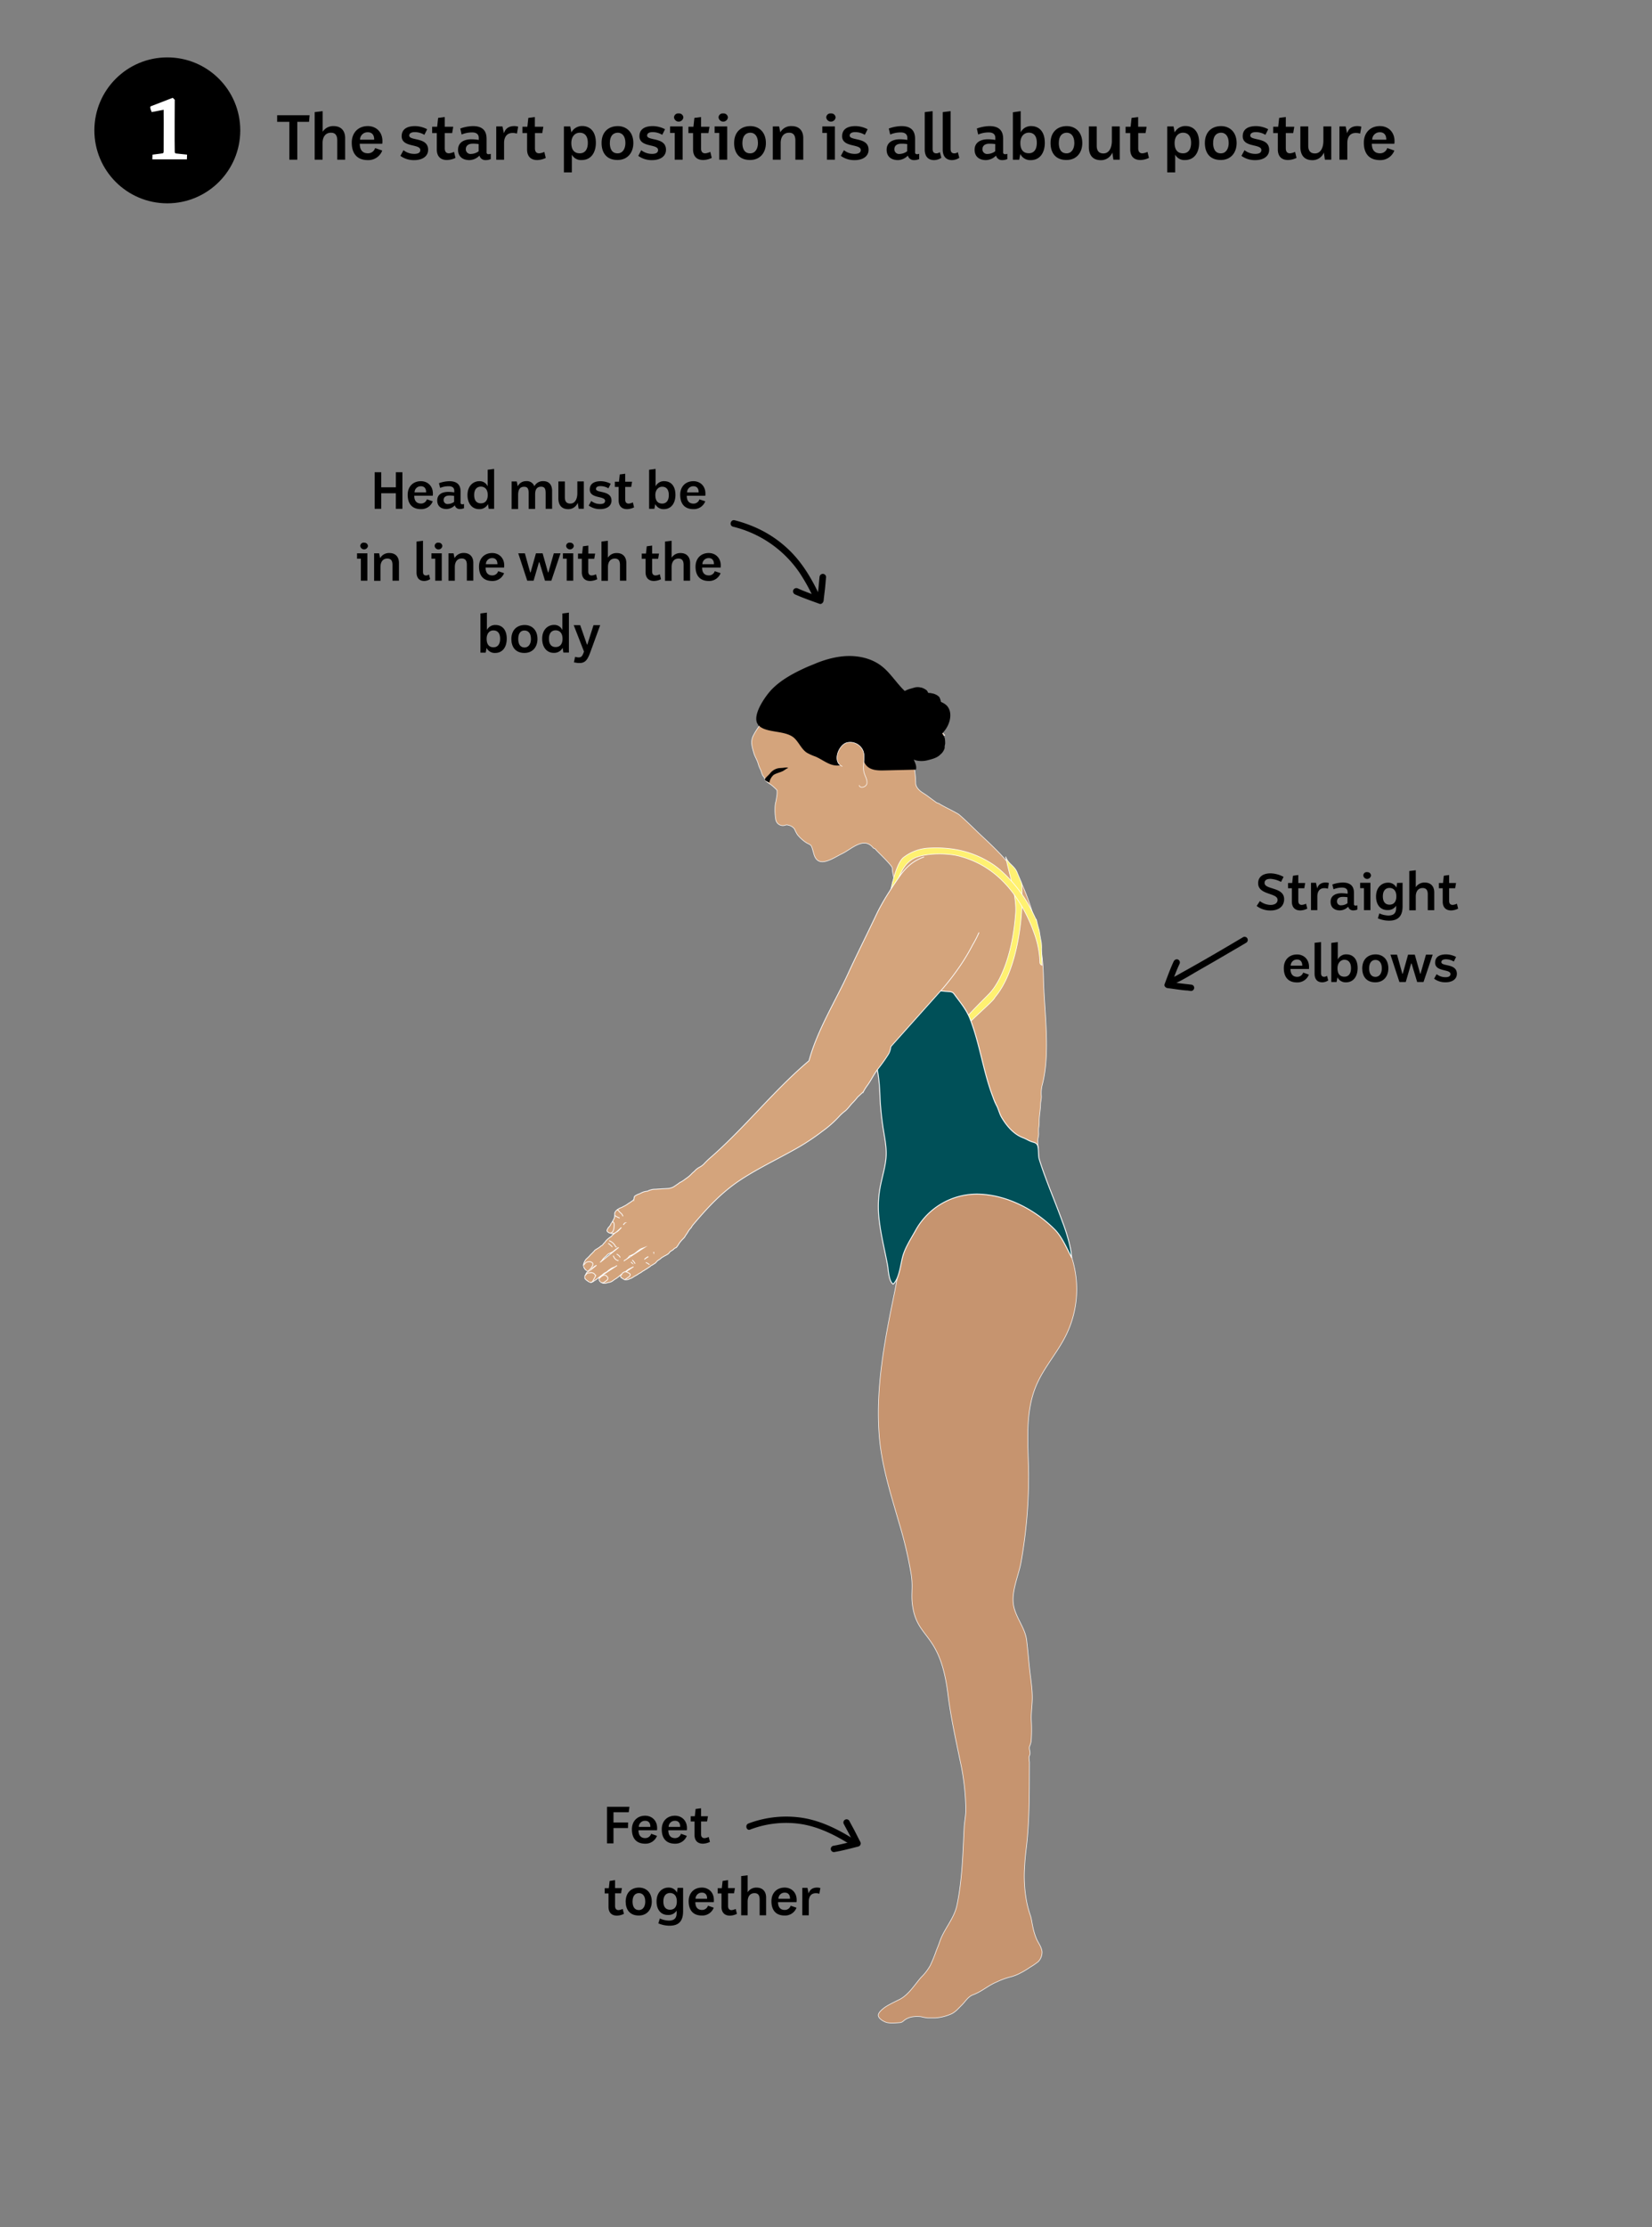 <svg id="Layer_1" data-name="Layer 1" xmlns="http://www.w3.org/2000/svg" viewBox="0 0 780 1051.14"><rect x="0" y="0" width="780" height="1051.14" fill="#808080" stroke="none"/><defs><style>.cls-1{fill:#fff171;stroke-width:0.3px;}.cls-1,.cls-3,.cls-4,.cls-5,.cls-6{stroke:#fff;stroke-miterlimit:10;}.cls-2,.cls-3,.cls-6{fill:#d4a47c;}.cls-3,.cls-4{stroke-width:0.27px;}.cls-4{fill:#c6946f;}.cls-5{fill:#005058;stroke-width:0.42px;}.cls-6{stroke-width:0.36px;}.cls-7{fill:#fff;}</style></defs><path class="cls-1" d="M478.29,451.12A105.68,105.68,0,0,1,474.75,441a95.69,95.69,0,0,1,.18,24.56c-1.11,9.89-3.41,19.85-7.6,28.27a39.39,39.39,0,0,1-3.49,5.81q-1,1.35-2.1,2.55c-1.15,1.24-.67,3.13-1.15,4.86-.6,2.17,2,3.1,2.63,1a14.39,14.39,0,0,0,.43-3.28c5.41-5.89,8.87-14.51,11.13-23.11a111.39,111.39,0,0,0,3.52-30.07C478.3,451.38,478.29,451.25,478.29,451.12Z"/><path class="cls-1" d="M474.5,439.29l0,0a82.11,82.11,0,0,0-14.72-9.55c-2.4-1.27-4.81-2.69-7.53-3.13-10.23-1.66-20,3-27.65,9.33-2.51,2.07-5.07,4.48-6.47,7.48-.61,1.3-2.09,7.09,1.21,7.13.44,0,2.86-5.47,3.63-6.38,5.53-6.53,12.73-12.74,21.69-13.31,2.65-.16,5.54-.62,8.12.18a36.49,36.49,0,0,1,6.75,3.33c2.36,1.32,4.59,2.83,6.92,4.18a46.6,46.6,0,0,1,6.62,5c1.22,1,2.4,2.08,3.62,3.1C475.83,444.18,475.15,441.68,474.5,439.29Z"/><path class="cls-2" d="M454.43,402.89c-6.37-4.06-30.06.8-29.89,7.45,0,.92-3,5.73-3.62,6.42"/><path class="cls-2" d="M421.62,416.51a6.89,6.89,0,0,1-.43,2.23c-.44,1.63-1.48,3.05-1.87,4.69-.34,1.43-.87,2.78-1.13,4.23a19.72,19.72,0,0,1-1.47,3.84,32.24,32.24,0,0,0-1.25,4.39c-.4,1.59-1,3.1-1.38,4.69a29.33,29.33,0,0,0-.46,5c-.22,4.14-.34,8.31-.2,12.45a12,12,0,0,0,.72,4.2,34.06,34.06,0,0,0,2,4,36,36,0,0,0,3.15,4.46,28.61,28.61,0,0,0,10.85,8.93,14.47,14.47,0,0,0,5.22,1.76,12.62,12.62,0,0,0,3.73.15,6.68,6.68,0,0,0,3-1.58c2.89-2.24,12,1.34,13.27-2,1.16-3,9.47-10,9.66-13.16s.65-10.3,0-13.55c-.34-1.74,4.34-6.42,3.69-8.09-1.32-3.36-2.11-11.95-3.79-15.16"/><path class="cls-3" d="M442.26,378.87c-1.51-1.09-3-2.18-4.45-3.27s-3.21-1.88-4.31-3.27a4.51,4.51,0,0,1-1.14-2.46,47.73,47.73,0,0,0-1-9.08c-.31-1.29-.55-2.09-.9-3.38s-1.2-3.72-.33-4.85,2.21,0,3.23.43c.84.35,1.74.26,2.6.53a7.51,7.51,0,0,0,1.87.64,6.21,6.21,0,0,0,4.32-1.38c1.24-1.24,1.11-3.22,2.14-4.56a5.83,5.83,0,0,1,1.75-1.28,2.56,2.56,0,0,1-1-1.29c-1.41-3.65-.26-7.41-.4-11.17a19.69,19.69,0,0,0-3.43,0,28.56,28.56,0,0,1-5.39-.16c-1.61-.18-3.06.11-4.27-.95-.93-.81-1.28-2.08-2.21-2.89a22.16,22.16,0,0,1-2-1.51,31.37,31.37,0,0,1-2.32-3.2c-1.71-2.37-3.68-4.64-5.5-6.94a24.22,24.22,0,0,0-7-6.24,19.48,19.48,0,0,0-9.23-2.35,43.9,43.9,0,0,0-7.42.33,72.73,72.73,0,0,0-10.51,2.62c-3.86,1.25-7.73,4.06-10.71,6.75-2.22,2-4.64,3.58-6.65,5.85a25.29,25.29,0,0,0-4.38,7.94c-.92,2.43-2.47,4.25-3.94,6.29-.74,1-1,2.32-1.72,3.43a28.87,28.87,0,0,0-2.42,4c-1.23,2.78-.4,5.23.37,7.94.52,1.82,1.59,3.31,2.08,5.14a13.79,13.79,0,0,0,1,2.55c.45.92.61,1.88,1.07,2.81.22.45.58.72.82,1.18s.11.87.45,1.29a20.26,20.26,0,0,0,2.52,1.9,27,27,0,0,1,2.77,2.44,2.7,2.7,0,0,0,.28.29c0,.05-.07.19,0,.54a12.13,12.13,0,0,1-.23,2.81c-.27,2.4-.72,2.54-.76,5.31a27.29,27.29,0,0,0,.36,5.17,3.41,3.41,0,0,0,4.58,2.64,1.87,1.87,0,0,1,1.26,0,4.77,4.77,0,0,1,3,1.8,19,19,0,0,0,1.38,2.69,18.28,18.28,0,0,0,4.12,3.74c1.28.83,2.25.8,2.72,2.23.34,1,.63,2.11.93,3.15.56,2,1.64,3.63,3.88,3.68,3,.07,6.8-2.54,9.39-3.78,4.54-2.16,10.31-8.35,14.78-2.73l1.15.55c-1.15-.55,7.88,7.55,7.83,9-.07,2,1,4.55.67,6.22-.21.89,4.77-2.81,4.47-1.89,1.15,0,.45-2.84,1.44-3.5,1.3-.88,2.8-1.45,4.17-2.21l3.81,4.32a18.23,18.23,0,0,0,3.5,4.62c.82.84,1.31,1.89,2.08,2.79s1.69,1.54,2.38,2.49c3.21,4.47,4.65,9.88,6.1,15.08,2.18,7.76-17,23.64-14.84,31.39,1.31,4.73,11.83,4.91,13.66,9.5s1.67,9,2.78,13.73c.84,3.58-.26,5.25.37,8.87.42,2.41,7.68,4.1,8.15,6.49.66,3.32,3.33,5.88,3.89,9.26.24,1.43,6,2.17,6.06,3.6.13,2.1.18,4.19.23,6.29.06,2.71,1,4.6,2.28,6.91,1.5,2.71,4.35,3.84,6.87,5.34s4.92,2.08,7.37,3.27c.79.38,2.19,1.43,3,1s.44-1.42.4-2.14c-.05-1-.1-1.94-.12-2.91s.39-2.08.4-3.18a21,21,0,0,1,0-2.75,17.58,17.58,0,0,0,.26-2.81c-.07-2.75.58-5.53.64-8.28,0-1.29.42-2.47.39-3.77a16.42,16.42,0,0,1,.29-5c4.21-15.43.95-35.48.69-51.43a102.15,102.15,0,0,0-4.39-27.65,114,114,0,0,0-5.53-15.58c-4.47-9.57-12.11-16.66-19.69-23.75-3.39-3.18-6.64-6.53-10.17-9.57-1.05-.91-8.44-4.4-9.57-5.3Z"/><path d="M370.15,362.36c.35-.05.71-.06,1.07-.09.21,0,.64,0,.8.15s.08.07,0,.14a.89.89,0,0,1-.29.09l-.3.15c-.38.23-.73.49-1.11.72a6.89,6.89,0,0,1-.64.4c-1.41.71-3.1,1-4.42,1.84a6.29,6.29,0,0,0-2,3.62c-.42-.3-2.29-.92-2.15-1.48.2-.78,2-2.19,2.47-2.86a6.54,6.54,0,0,1,3.83-2.42C368.34,362.46,369.26,362.5,370.15,362.36Z"/><path d="M441.56,330.76c-2.48-.28-5.2-.13-7.61-.7-7.68-1.82-11.28-10.55-17.45-15.48-5.07-4.06-11.92-5.41-18.39-4.81s-12.64,3-18.53,5.72c-5.45,2.54-10.83,5.49-15.06,9.77-2.85,2.88-9.86,12.5-6.6,16.77s13,2.35,17.21,6.44c2.15,2.08,3.31,5.13,5.8,6.79a24.78,24.78,0,0,0,4.1,1.84c2.5,1.07,4.71,2.79,7.27,3.7s5.83.77,7.53-1.35a11.21,11.21,0,0,1-2-5.41c0-2,1.22-1.89,3.12-2.3,2.61-.58,4.69,0,5.48,2.52s1,5.49,2.94,7.37c2.07,2,5.3,2.08,8.19,2l14.9-.36c.84-2.86-2.56-5.79-1.55-8.6.75-2.12,3.42-2.65,5.59-3.27a18.38,18.38,0,0,0,10.09-7.33c2.24-3.31,3.16-8.18.4-11.07A8.38,8.38,0,0,0,441.56,330.76Z"/><path d="M357.87,342.92l.51-.77a1.77,1.77,0,0,0-.17-.12A2.74,2.74,0,0,0,357.87,342.92Z"/><path class="cls-3" d="M397.72,361.73c-4.88-2-1.85-9.9,1.94-11.14a6.56,6.56,0,0,1,7.92,4c1.09,3.21-.49,6.82.4,10.09.47,1.72,1.63,3.36,1.33,5.13s-3.4,2.56-3.62.79"/><path d="M430.92,337.78a7.16,7.16,0,0,0,.83-3.29,12.07,12.07,0,0,1,1.24-3.78,6.13,6.13,0,0,1,3.13-3.21,6.64,6.64,0,0,1,4-.23,6.35,6.35,0,0,1,3.25,1.59c.79,1,1,3.14,1.35,4.36a6.75,6.75,0,0,1-.62,4.52,6,6,0,0,1-3.09,3.5,19.71,19.71,0,0,1-10.58.39c-1.71-.33-3.15-2.25-3.95-3.74s-1.67-4.18-1.38-5.89c.55-3.29,4.52-4.47,7.35-4.63,1.7-.09,3.41,0,4.62,1.38a9.73,9.73,0,0,1,1.82,4,18.23,18.23,0,0,1,1.08,4.91,6.44,6.44,0,0,1-.15,2.63,21,21,0,0,0-1,2.79,8.2,8.2,0,0,1-1.4,3,3.29,3.29,0,0,1-2.12,1.38,10.46,10.46,0,0,1-3,.43c-.64,0-1.26-.23-1.89-.27-1.11-.08-1.12-.13-1.54-1.29"/><path d="M430.14,337.14c-.94-1.09-.8-2.37-.58-3.67a6.19,6.19,0,0,0,.17-1.37,1.84,1.84,0,0,1,.85-1.73c1.42-1.16,3.61-1.22,5.32-1.35a6.44,6.44,0,0,1,2.19,0c.66.18,1.23.6,1.87.77a4.63,4.63,0,0,1,1.11.21c.39.21.64.56,1,.75s.66.2,1,.57a10.46,10.46,0,0,1,.74,1,5,5,0,0,1,1.05,2,15.25,15.25,0,0,1,.15,2.34,6.25,6.25,0,0,1-.19,1.05c-.08.43,0,.87-.09,1.29a6.26,6.26,0,0,1-2,2.9c-1.53,1.61-4.07,2.2-6.17,2.73a11.55,11.55,0,0,1-5,.09,27.67,27.67,0,0,1-2.67-.86,10.41,10.41,0,0,1-2.42-1,8.51,8.51,0,0,1-2.09-2,19.16,19.16,0,0,1-1.8-2.51,6.09,6.09,0,0,1-.59-2.94,8.33,8.33,0,0,0,.2-1.59,5.42,5.42,0,0,1-.08-1.66,6.61,6.61,0,0,1,3-4.81,20.78,20.78,0,0,1,3.84-2c.88-.28,1.77-.51,2.66-.78a5.82,5.82,0,0,1,2.93-.11,4.22,4.22,0,0,1,1.65.54,5.36,5.36,0,0,1,1.41.89c1,1.26,1,2.84,1.7,4.18a6.59,6.59,0,0,1,.47.77c.16.45.27.93.4,1.39a10.16,10.16,0,0,1,.55,2.27,6.89,6.89,0,0,1-.26,2.63,3.57,3.57,0,0,1-1.95,2.24,9.75,9.75,0,0,1-3.36,1.52,12.88,12.88,0,0,1-4.91-.09,9.87,9.87,0,0,1-4.62-1.87,11.08,11.08,0,0,1-2-1.73,11.55,11.55,0,0,1-1-2.13c-.65-1.54-.12-3.32.19-4.86.06-.3.08-1.07.3-1.31s.64-.22.87-.29"/><path d="M431.44,351.37c-.94-1.09-.8-2.37-.57-3.67a6.76,6.76,0,0,0,.16-1.37,1.85,1.85,0,0,1,.85-1.73c1.42-1.15,3.61-1.21,5.32-1.35a6.19,6.19,0,0,1,2.19.05c.66.17,1.23.59,1.87.76a4.2,4.2,0,0,1,1.11.22c.39.2.64.55,1,.74a2.5,2.5,0,0,1,1,.58,9.23,9.23,0,0,1,.74,1,5.1,5.1,0,0,1,1,2,15.38,15.38,0,0,1,.15,2.35,6.32,6.32,0,0,1-.19,1c-.08.43,0,.87-.09,1.3a6.18,6.18,0,0,1-2,2.89c-1.53,1.61-4.07,2.21-6.17,2.73a11.55,11.55,0,0,1-5,.1c-.92-.23-1.78-.56-2.67-.87a9.6,9.6,0,0,1-2.42-1,8.32,8.32,0,0,1-2.09-2,19.06,19.06,0,0,1-1.8-2.5,6.11,6.11,0,0,1-.59-2.94,8.54,8.54,0,0,0,.2-1.59,5.49,5.49,0,0,1-.08-1.67,6.59,6.59,0,0,1,3-4.8,20.78,20.78,0,0,1,3.84-2c.88-.29,1.78-.52,2.66-.79a5.94,5.94,0,0,1,2.93-.11,4.22,4.22,0,0,1,1.65.54,5.36,5.36,0,0,1,1.41.89c1,1.27,1,2.85,1.7,4.19a5.72,5.72,0,0,1,.47.76c.17.45.27.94.4,1.39a10.11,10.11,0,0,1,.55,2.28,6.85,6.85,0,0,1-.26,2.62,3.61,3.61,0,0,1-1.95,2.25,9.94,9.94,0,0,1-3.36,1.52,12.88,12.88,0,0,1-4.91-.09,10,10,0,0,1-4.61-1.87,11.19,11.19,0,0,1-2-1.73,12.2,12.2,0,0,1-1-2.13c-.64-1.54-.12-3.32.19-4.87.06-.3.08-1.06.3-1.31s.64-.22.87-.29"/><path class="cls-1" d="M481.66,415.14c-.65-1.53-1.5-3.5-1.5-3.58-1.47-3.23-4.16-3.79-5.32-7.24,1.51,8,5.3,18.66,4.69,26.77-.75,10-2.68,20-6.56,28.63a40.67,40.67,0,0,1-3.29,6,29.41,29.41,0,0,1-2,2.63c-.82,1-7.22,7.17-10.63,11a7.33,7.33,0,0,1,1.27,2.11c.09.13.16.27.24.41,2.83-2.94,11.13-10.12,11.13-11.06,5.21-6.11,8.35-14.88,10.29-23.59a111.67,111.67,0,0,0,2.41-30.28c0-.05-.32-.83-.72-1.77"/><path class="cls-4" d="M483.76,881.41c.14-3,.44-6.06.82-9.19,1.6-13.39,1.39-27.14,1.48-40.46a17.51,17.51,0,0,1-.2-2.39c.09-.7.44-1,.47-1.85,0-1.15-.53-2.12-.21-3.27a9.66,9.66,0,0,0,.75-2.43,73.85,73.85,0,0,0,.1-9.29c-.22-3.23.28-6.6.41-9.84.21-5-.77-10.27-1.29-15.27-.45-4.41-.82-8.84-1.35-13.24-.67-5.55-4.7-10.14-6-15.61-1.66-6.94,2.27-14.79,3.43-21.61a231.68,231.68,0,0,0,3.5-41.81c-.2-13.91-1.82-28.42,3.61-41.23,3.53-8.34,9.8-15.23,13.86-23.32a49.1,49.1,0,0,0-17.81-63.7c-6.47-4.06-14.05-6.59-21.69-6.29-10.56.43-20.34,6.23-27.66,13.85-11,11.48-10.58,20.82-13.63,35.58-4.51,21.87-8.9,44.2-7.3,66.64,1,14.69,5.55,28.53,9.57,42.55a191.58,191.58,0,0,1,5.64,24.15c1,6.86-.47,9.58.94,16.44,2.85,13.88,12.94,11.71,16.37,39.86,1.26,10.33,3.71,21.55,5.83,31.74A111.8,111.8,0,0,1,456,854.18c0,2.85-.63,5.61-.78,8.43-.6,12-.89,24.78-3.39,36.6-1.38,6.55-6.17,11.25-8.21,17.44-.56,1.71-1.31,3.31-1.89,5a60.53,60.53,0,0,1-2.61,6.22,24.32,24.32,0,0,1-4.15,5.35c-3.08,3.49-5.87,8.21-10.14,10.45-2,1-4,1.93-5.93,3.06-1.29.75-3.5,2.37-4.1,3.83-.75,1.83,2.2,3.53,3.69,4,1.72.51,4.54.26,6.35.12,1.31-.11,1.55-.77,2.64-1.48a8.8,8.8,0,0,1,2.87-1.18,14.85,14.85,0,0,1,4.51-.14,25,25,0,0,0,3.28.59c1.11,0,2.24,0,3.36,0a22.56,22.56,0,0,0,7.13-1.68c2.36-.87,3.81-2.76,5.58-4.5s2.82-3.9,5.39-4.83c3.85-1.41,7-4.31,10.84-5.91a35.49,35.49,0,0,1,6.39-2.38,21.29,21.29,0,0,0,5.06-1.95,36.81,36.81,0,0,0,4.39-2.65,33.44,33.44,0,0,0,3.88-2.63,6.42,6.42,0,0,0,1.85-4.77c-.29-2.33-1.73-4-2.64-6.07a31.55,31.55,0,0,1-1.65-5.38c-.46-1.9-.61-3.82-1.23-5.66a51.67,51.67,0,0,1-1.59-5.69A64.93,64.93,0,0,1,483.76,881.41Z"/><path class="cls-5" d="M422.28,417.23c-1.54,10.13-6.87,17.11-10.92,26.42a23.09,23.09,0,0,0-1.77,4.44c-1.2,3.18-2.18,6.44-3.17,9.69-1.57,5.16-3.21,10.36-3.51,15.74a24.31,24.31,0,0,0,1.69,10.71c1.52,3.55,4.18,6.56,6,10,3.74,7,4.59,15.15,4.87,22.92a138.61,138.61,0,0,0,1.66,16.27c.7,4.45,1.65,8.84,1.19,13.37-.5,4.8-2,9.41-2.85,14.15a49.75,49.75,0,0,0-.57,12.78c.68,7.89,2.67,15.47,4.13,23.23.46,2.42.55,7.79,2.66,9.14,2.81-2.32,3.52-9.15,4.43-12.66,1.18-4.56,3.94-8.64,6.24-12.79a33,33,0,0,1,30.35-17c13.11.55,26.1,7.41,35.26,16.64,3.43,3.45,5.77,9,8,13.29a36,36,0,0,0-.52-4.14,80.46,80.46,0,0,0-3.79-12.7c-3.51-9.77-7.85-19.54-10.92-29.4-.64-2-.21-4.22-.71-6.24s-2-1.73-3.71-2.52c-1.16-.52-2.1-1.11-3.28-1.55-4.43-1.64-7.79-5.67-10.1-9.59-1.12-1.89-1.48-4-2.53-5.88a27.28,27.28,0,0,1-1.55-3.7c-4.64-12-6.18-25.1-10.9-37.08-1.69-4.28-4.62-7.73-7.33-11.43a3.84,3.84,0,0,0-.8-.86,3.64,3.64,0,0,0-1.8-.45,71.93,71.93,0,0,1-16.9-3.1c-10-3.28-14.79-10.89-14.56-21.53a33.87,33.87,0,0,1,1-6.69c.59-2.57,5-15.76,5.71-18.31Z"/><path class="cls-1" d="M423.24,418.73c.88-5.55,3.9-12,9.31-14.05S447,402.63,452.6,404c12.25,3.11,21.51,10.56,28.45,21.5A71.15,71.15,0,0,1,488,439.67a44.31,44.31,0,0,1,3,14.51,1.38,1.38,0,0,0,1,1.38c-.12-2.79-.28-5.58-.21-8.37,0-.72-.07-1.45-.11-2.17-.37-1.94-.71-3.88-1-5.83-.45-1.46-.84-2.92-1.17-4.39a85.34,85.34,0,0,0-4.1-8.17c-3.8-6.65-10.66-14.87-17.11-19-8.87-5.71-18.47-7.86-29.2-7.37a21.33,21.33,0,0,0-12.57,4.5c-3,2.47-5.06,11.3-5.93,15.09Z"/><path class="cls-6" d="M436.31,404.46c-5.22,1.86-8.55,4.85-11.7,9.37-2.72,3.93-5.4,7.91-7.78,12.05-1.13,2-2.19,3.95-3.15,6-4.38,9.27-9,18.38-13.28,27.7-6,13.08-14.61,26.82-18.42,41.08-16.74,14.11-30.42,31.79-47,46.14a33,33,0,0,0-2.72,2.7,9.26,9.26,0,0,1-1.94,1.39,8.27,8.27,0,0,0-2.07,1.54c-.52.61-1.16,1-1.69,1.59a14.41,14.41,0,0,1-2.57,2.18c-.55.38-1.08.83-1.65,1.17l-.9.56-.26.07c-.55.39-1.09.83-1.66,1.18a17.69,17.69,0,0,1-1.67,1.09,7.11,7.11,0,0,1-2.07.65c-.75.06-1.52.1-2.27.14-1.29.07-2.55.14-3.84.24a12.66,12.66,0,0,0-1.64.11c-.5.09-1,.33-1.49.39l-.62.36c-.56.12-1.15.16-1.7.31a8.1,8.1,0,0,0-1.5.6l-.6.31c-.33.16-.68.21-1,.38a11.26,11.26,0,0,0-1.28.7c-.42.3-.38.76-.48,1.21a1.51,1.51,0,0,1-.7,1.06c-.41.27-.81.58-1.22.85s-.53.31-.79.5-.46.32-.69.48a11.7,11.7,0,0,1-1.59.88l-.8.43a5.71,5.71,0,0,1-.75.28,2.8,2.8,0,0,0-.61.34c-.22.16-.47.26-.68.42a3.48,3.48,0,0,0-1.08,1.18,1.7,1.7,0,0,0-.22.45c0,.22,0,.51,0,.74a8.49,8.49,0,0,1-.15,1.51,7.55,7.55,0,0,1-.64,1.27l-.6,1.15c-.15.29-.36.5-.52.77a3.74,3.74,0,0,1-.34.62c-.15.15-.26.34-.42.5s-.26.2-.36.39a9,9,0,0,0-.56,1.06c-.2.55.24.85.63,1.15a1.75,1.75,0,0,0,.69.29,7.38,7.38,0,0,0,1.23.31.44.44,0,0,0,.32,0c.06,0,.1-.13.17-.16a.57.57,0,0,1,.26,0,.45.45,0,0,0,.25-.09,8.12,8.12,0,0,0,1.53-1.14c.54-.47,1.06-1,1.57-1.47l.11-.11c-.2.24-.4.49-.61.72a9,9,0,0,1-1.35,1.27,12.42,12.42,0,0,0-1.52,1,3.19,3.19,0,0,1-.26.26l-.61.53c-.14.13-.22.28-.35.41a2.81,2.81,0,0,1-.5.35,10.93,10.93,0,0,0-1,.76,7.37,7.37,0,0,0-1.6,1.7c-.11.2-.28.27-.43.43a3.32,3.32,0,0,0-.37.47,1.83,1.83,0,0,1-.35.43,5.36,5.36,0,0,1-.59.38c-.36.24-.65.57-1,.78s-.72.49-1.1.7a7.13,7.13,0,0,0-1,.68c-.15.12-.2.31-.32.44s-.25.22-.36.34c-.28.28-.51.57-.81.83s-.64.63-.94,1c-.51.53-1,1-1.59,1.52a6.31,6.31,0,0,0-1,1.78,2.66,2.66,0,0,0,.06,2.27,2.74,2.74,0,0,0,1.44,1.42,1.39,1.39,0,0,0,.92.1c-.18.07-.36.17-.53.24a1.82,1.82,0,0,0-.88,1,2.86,2.86,0,0,0-.22.47c-.08.24-.17.42-.26.66a2.69,2.69,0,0,0-.16.68,1,1,0,0,0,.37.88,7.76,7.76,0,0,0,1.19.93,2.34,2.34,0,0,0,1.33.52,3,3,0,0,0,1.52-.7,18.36,18.36,0,0,0,1.7-1.18c.4-.34.79-.65,1.22-1a12,12,0,0,0,1.43-1.12c.5-.45,1.22-.67,1.75-1.07.29-.22.54-.46.81-.69s.49-.3.72-.5a5.55,5.55,0,0,1,1.66-.85,5.61,5.61,0,0,0,.88-.45,6.11,6.11,0,0,1,.65-.38l-7.43,4.86a.72.72,0,0,0-.46.35c-.07.1-.15.12-.23.21a1.79,1.79,0,0,0-.32,1.11c0,1,1,1.5,1.89,1.75a2.64,2.64,0,0,0,1.62-.06c.57-.19,1.16-.24,1.73-.41a4.5,4.5,0,0,0,1.36-.74,9.05,9.05,0,0,1,1.37-.91,21.77,21.77,0,0,0,2.55-2.07c.24-.19.49-.37.74-.55s.43-.21.63-.34c.57-.37,1.09-.79,1.63-1.19a6.47,6.47,0,0,1,.91-.55c.3-.13.56-.33.86-.45s.61-.31.92-.47l-5.76,3.85c-.09.18-.46.18-.41.41s.1.25.13.38a1.11,1.11,0,0,0,.09.4.63.63,0,0,0,.28.19c.38.19.7.49,1.08.7a2.21,2.21,0,0,0,1.19.23,3.27,3.27,0,0,0,1.61-.44c.26-.13.55-.17.81-.3s.56-.32.85-.5.45-.33.69-.45a5.83,5.83,0,0,0,.7-.37c.27-.19.57-.3.83-.49a4.28,4.28,0,0,1,.68-.46,6.49,6.49,0,0,0,1.36-.85c.34-.28.8-.43,1.15-.71s.81-.46,1.18-.74.92-.61,1.36-.92c.17-.12.28-.31.47-.42s.46-.2.67-.35c.41-.29.85-.51,1.27-.81s.6-.67.95-1a8.33,8.33,0,0,1,1.2-.84,8.93,8.93,0,0,0,.94-.79c.22-.15.47-.24.69-.39a9.55,9.55,0,0,1,1-.58c.42-.2.81-.45,1.21-.69a3.5,3.5,0,0,0,.92-1,1.83,1.83,0,0,1,.61-.45c.24-.13.42-.28.65-.43a3,3,0,0,0,.42-.27,2.9,2.9,0,0,1,.58-.58c.25-.17.66-.24.87-.46a10.82,10.82,0,0,0,1.07-1.52l.35-.55a17.76,17.76,0,0,1,1.5-1.75,9.87,9.87,0,0,0,1-1.08,11.81,11.81,0,0,1,.6-1c.64-.84,1.11-1.81,1.76-2.66.2-.26.48-.46.67-.73s.44-.82.76-1.19c6.95-8.23,13.63-15.54,22.74-21.5,8.91-5.83,19-10.47,27.92-15.69A106.92,106.92,0,0,0,388.22,534a51.48,51.48,0,0,0,8.2-7.27,22.73,22.73,0,0,1,2.75-2.45c1.32-1.13,2.35-2.73,3.55-3.91a26.3,26.3,0,0,0,2.19-2.53l2.73-2.52a23.06,23.06,0,0,1,1.79-2.88c1.89-2.53,3.19-5.52,5.19-8a71.77,71.77,0,0,0,5-7.08,9.05,9.05,0,0,0,1-3.35l2-2.25L437,475.67l8.29-9.27a121.68,121.68,0,0,0,8.23-10.81,94.68,94.68,0,0,0,5.72-9.61,51.3,51.3,0,0,0,3-5.85M460,412.78m-181.59,187-.05,0,.1,0Zm.89-.7a7.8,7.8,0,0,1,1.55-1.43c.26-.16.54-.31.81-.46Zm4.26-3.42a4.89,4.89,0,0,0,.44-.47l.78-1a6.42,6.42,0,0,1,1-1,7,7,0,0,0,.91-.9,3.93,3.93,0,0,1,1.41-.83,10.2,10.2,0,0,0,1.31-.69,23.7,23.7,0,0,1,2.71-2Zm11-17.8-.22.27a2.06,2.06,0,0,1,.81-.93C294.93,577.24,294.68,577.64,294.54,577.81Zm.14,17.2a1.51,1.51,0,0,1,.2-.17c.19-.14.39-.19.57-.34a6.88,6.88,0,0,0,1.65-1.58c.23-.37.61-.27,1-.51s1-.46,1.37-.72c.81-.52,1.25-1,2.06-1.55.4-.24.6-.57,1.08-.71a5.9,5.9,0,0,1,1-.4l.58-.23Zm9.68-.79a6.75,6.75,0,0,1,1.76-1.17Zm4.25-3.06c0-.06,0-.12.09-.12S308.69,591.09,308.61,591.16Z"/><path class="cls-6" d="M294.12,574.1a3.45,3.45,0,0,0-.63-1.18c-.21-.21-.45-.41-.67-.61a5.53,5.53,0,0,1-.53-.55c-.29-.3-.39-.71-.9-.67"/><path class="cls-6" d="M292.58,574.88a5.39,5.39,0,0,1-1.41-.63l-.45-.23c-.19-.1-.35-.33-.54-.39"/><path class="cls-6" d="M275.37,597.33c.17-.21,1.08-1.26,1.27-1.4a2.69,2.69,0,0,1,.92-.37,2.56,2.56,0,0,1,1.26,0,2.45,2.45,0,0,1,.92.52c.51.66-.07,1.48-.39,2.07a4.75,4.75,0,0,1-.71.91c-.11.12-.24.19-.36.31a3.66,3.66,0,0,1-.81.71"/><path class="cls-6" d="M276,602.41a10.44,10.44,0,0,1,.84-1,1.65,1.65,0,0,1,1.09-.59c.33,0,.67,0,1-.08.08,0,.14-.06.23-.07a1.33,1.33,0,0,1,.44.09,1.79,1.79,0,0,1,1.11.61c.22.23.51.61.41,1a6.13,6.13,0,0,1-.52,1c-.14.24-1,2.05-1.21,1.78a4.62,4.62,0,0,0-.79.12"/><path class="cls-6" d="M282.75,603.6a9.58,9.58,0,0,1,.87-.81,2.54,2.54,0,0,1,.95-.64,2.85,2.85,0,0,1,.63-.25,2.81,2.81,0,0,1,.65,0c.2,0,.27.2.42.32a1.46,1.46,0,0,1,.36.34c.1.12.22.18.29.32a1.16,1.16,0,0,1-.21,1.23,4.67,4.67,0,0,1-.9.69l-.43.34a5.56,5.56,0,0,1-.75.41c0-.14-.93-.22-.85-.33"/><path class="cls-6" d="M291.18,591.91a4,4,0,0,1,.9.63,2.13,2.13,0,0,1,.73,1"/><path class="cls-6" d="M289.55,592.64a2.51,2.51,0,0,0,.26.58,2.8,2.8,0,0,0,.64.95,2.65,2.65,0,0,0,.75.58,3.49,3.49,0,0,0,.44.2c.13,0,.27,0,.39.11"/><path class="cls-6" d="M297.94,595.65c.18.19.38.37.55.57a.54.54,0,0,1-.24-.29"/><path class="cls-6" d="M298.54,594.72c.34.39.73.76,1,1.18a1.45,1.45,0,0,1,.32.55"/><path class="cls-6" d="M304.93,595.9a6.72,6.72,0,0,1,1.25.65c.15.1.35.32.53.28"/><path class="cls-6" d="M287.19,586.8a19.41,19.41,0,0,1,1.52,1.34c.67.65.08.14.15.18"/><path class="cls-6" d="M287.62,585.62a5.38,5.38,0,0,1,2.93,2.58c.12.24.42.32.59.52"/><path class="cls-6" d="M293.64,601.1c.14-.07,1-.74,1.16-.78a1.59,1.59,0,0,1,.65-.06,5,5,0,0,1,1.37.58c.34.17.71.35.73.77a1.27,1.27,0,0,1-.58,1c-.35.27-.69.5-1.05.75s-.92.63-1.15.57"/><path class="cls-6" d="M288.82,577.11c.78-1.09,1.22.45,1.19,1-.06,1.27-.17,3.91-2,3.87"/><path d="M180,222.9V230h6.9V222.9H190v17.26h-3.11v-7.34H180v7.34H176.9V222.9Z"/><path d="M204.32,236.61a5.76,5.76,0,0,1-5.57,3.7c-4.34,0-6.26-2.71-6.26-6.76s2.71-6.53,6.43-6.43c3,.07,5.75,2.34,5.45,6.46l-.05.39h-8.73c0,2.2.94,3.7,3.18,3.7a2.87,2.87,0,0,0,2.79-2Zm-3.13-4.21c.05-2-1-2.94-2.54-2.89a2.88,2.88,0,0,0-2.91,2.89Z"/><path d="M207.26,228.06a15.42,15.42,0,0,1,4.88-.94c3.9,0,5.33,1.92,5.33,4.93v5.23a.65.65,0,0,0,.62.74,2.45,2.45,0,0,0,1-.15v2a5.09,5.09,0,0,1-2,.39,2.33,2.33,0,0,1-2.34-1.75,5.67,5.67,0,0,1-3.9,1.75c-2.51,0-4.39-1.28-4.41-4s2-4.09,5.25-4.09a21.85,21.85,0,0,1,2.79.24v-.76c0-1.41-.89-2.17-2.67-2.15a10.39,10.39,0,0,0-4,.79Zm7.15,6a13,13,0,0,0-2.51-.15c-1.48.07-2.42.76-2.44,2.07a1.81,1.81,0,0,0,2.09,1.9,5.06,5.06,0,0,0,2.86-1Z"/><path d="M233.3,221.32v18.84h-2.56l-.35-2.22a4.49,4.49,0,0,1-4.11,2.37c-3.48.05-5.55-2.83-5.55-6.63,0-4.64,3-6.56,5.52-6.56a4.09,4.09,0,0,1,4,2.44v-7.84Zm-9.42,12.33c0,2.2.87,3.92,3.16,3.92s3.25-1.72,3.25-3.89c0-2.94-1.57-4-3.27-4S223.88,230.82,223.88,233.65Z"/><path d="M244,227.24l.45,2.3a4.33,4.33,0,0,1,4-2.45,3.77,3.77,0,0,1,3.85,2.4,4.55,4.55,0,0,1,4.17-2.4c3,0,4.21,2,4.21,4.64v8.43h-3.05v-7.44c0-2-.47-3-2.15-3-2.22,0-2.81,1.68-2.81,3.58v6.9h-3.06v-7.44c0-2-.47-3-2.14-3-2.37,0-2.84,1.9-2.84,4v6.51h-3.06V227.24Z"/><path d="M266.7,227.24v7.45c0,2,.79,3,2.59,3,2.34,0,3.3-2.41,3.3-4.86v-5.62h3.06v12.92h-2.44l-.44-2.81a4.72,4.72,0,0,1-4.47,3c-3.15,0-4.66-1.95-4.66-5.2v-7.87Z"/><path d="M279.16,236.46a6.68,6.68,0,0,0,4.19,1.43c1.48,0,2.34-.44,2.34-1.5,0-2.51-7.47-.84-7.22-5.57.09-2.32,1.8-3.7,5.22-3.7a10.49,10.49,0,0,1,4.66,1.21l-1.08,2.17a7.25,7.25,0,0,0-3.7-1.06c-1.21,0-2.22.39-2.17,1.4.15,2,7.32.47,7.32,5.45,0,2.66-2.39,4.05-5.45,4a8.82,8.82,0,0,1-5.3-1.68Z"/><path d="M295.19,223.59v3.78h3.25l-.42,2.46h-2.83v5.92c0,1.41.64,1.95,1.67,1.95a5.72,5.72,0,0,0,1.95-.57l.57,2.34a7.94,7.94,0,0,1-3.28.84c-3,0-4-2-4-4.14v-6.34h-1.8v-2.46h1.95l.37-3.43Z"/><path d="M309.54,221.32v8.22a4.4,4.4,0,0,1,4.32-2.42c2.44.07,5.05,1.73,5.05,6.48,0,3.9-2,6.71-5.45,6.71a4.28,4.28,0,0,1-4.07-2.37l-.42,2.22h-2.49V221.72Zm-.12,12.36c0,2.22.81,4,3.25,4,2,0,3.11-1.5,3.11-4,0-3-1.5-3.95-3.13-3.95S309.42,231.09,309.42,233.68Z"/><path d="M333,236.61a5.78,5.78,0,0,1-5.58,3.7c-4.34,0-6.26-2.71-6.26-6.76s2.71-6.53,6.44-6.43c3,.07,5.74,2.34,5.45,6.46L333,234h-8.73c0,2.2.93,3.7,3.18,3.7a2.87,2.87,0,0,0,2.78-2Zm-3.14-4.21c.05-2-1-2.94-2.54-2.89a2.89,2.89,0,0,0-2.91,2.89Z"/><path d="M173.46,261.16v12.92h-3.08V263.7h-1.8v-2.54Zm-1.56-5a1.65,1.65,0,0,1,1.83,1.55,1.83,1.83,0,0,1-3.63,0A1.59,1.59,0,0,1,171.9,256.13Z"/><path d="M179,261.16l.47,2.29a4.78,4.78,0,0,1,4.41-2.42c3,0,4.49,2,4.49,4.61v8.44h-3.06v-7.45c0-2-.74-3-2.41-3-2.35,0-3.26,1.9-3.26,4v6.51h-3V261.16Z"/><path d="M199.72,255.24v14.62c0,1.38.62,1.75,1.53,1.75a2.38,2.38,0,0,0,1.29-.47l.56,2.2a5.32,5.32,0,0,1-2.78.88c-2.57,0-3.65-1.72-3.65-4.06V255.61Z"/><path d="M208.58,261.16v12.92H205.5V263.7h-1.8v-2.54Zm-1.55-5a1.65,1.65,0,0,1,1.82,1.55,1.82,1.82,0,0,1-3.62,0A1.59,1.59,0,0,1,207,256.13Z"/><path d="M214.15,261.16l.47,2.29A4.8,4.8,0,0,1,219,261c3,0,4.48,2,4.48,4.61v8.44h-3.05v-7.45c0-2-.74-3-2.42-3-2.34,0-3.26,1.9-3.26,4v6.51h-3V261.16Z"/><path d="M238,270.53a5.77,5.77,0,0,1-5.58,3.69c-4.34,0-6.26-2.71-6.26-6.75s2.71-6.54,6.44-6.44c3,.08,5.74,2.34,5.45,6.46l-.05.4h-8.73c0,2.19.93,3.7,3.18,3.7a2.87,2.87,0,0,0,2.78-2Zm-3.14-4.22c0-2-1-2.94-2.54-2.89a2.87,2.87,0,0,0-2.9,2.89Z"/><path d="M247.82,261.16l2.51,9h.2l2.52-9h3.15l2.54,9h.18l2.56-9h3.18l-4.34,12.92h-3l-2.64-8.73h-.2l-2.54,8.73h-3l-4.24-12.92Z"/><path d="M270.66,261.16v12.92h-3.08V263.7h-1.8v-2.54Zm-1.56-5a1.65,1.65,0,0,1,1.83,1.55,1.83,1.83,0,0,1-3.63,0A1.59,1.59,0,0,1,269.1,256.13Z"/><path d="M277.79,257.51v3.77H281l-.42,2.46h-2.83v5.92c0,1.41.64,1.95,1.67,1.95a5.5,5.5,0,0,0,2-.57l.57,2.35a8.15,8.15,0,0,1-3.28.83c-3,0-4-2-4-4.14v-6.34h-1.8v-2.46h1.95l.37-3.43Z"/><path d="M287,255.24v8a4.81,4.81,0,0,1,4.24-2.2c3,0,4.48,2,4.48,4.61v8.44h-3v-7.45c0-2-.74-3-2.42-3-2.34,0-3.25,1.9-3.25,4v6.51h-3.06V255.61Z"/><path d="M307.9,257.51v3.77h3.26l-.42,2.46H307.9v5.92c0,1.41.64,1.95,1.68,1.95a5.5,5.5,0,0,0,1.95-.57l.56,2.35a8.15,8.15,0,0,1-3.28.83c-3,0-4-2-4-4.14v-6.34H303v-2.46H305l.37-3.43Z"/><path d="M317.1,255.24v8a4.83,4.83,0,0,1,4.24-2.2c3,0,4.49,2,4.49,4.61v8.44h-3.06v-7.45c0-2-.74-3-2.41-3-2.35,0-3.26,1.9-3.26,4v6.51H314V255.61Z"/><path d="M340.23,270.53a5.75,5.75,0,0,1-5.57,3.69c-4.34,0-6.26-2.71-6.26-6.75s2.71-6.54,6.43-6.44c3,.08,5.75,2.34,5.45,6.46l0,.4H331.5c0,2.19.94,3.7,3.19,3.7a2.87,2.87,0,0,0,2.78-2Zm-3.13-4.22c0-2-1-2.94-2.54-2.89a2.88,2.88,0,0,0-2.91,2.89Z"/><path d="M229.89,289.15v8.21A4.39,4.39,0,0,1,234.2,295c2.45.07,5.06,1.72,5.06,6.48,0,3.9-1.95,6.71-5.45,6.71a4.28,4.28,0,0,1-4.07-2.37l-.42,2.22h-2.49V289.55Zm-.12,12.36c0,2.21.81,4,3.25,4,2,0,3.11-1.5,3.11-4,0-3-1.51-3.95-3.13-3.95C231.22,297.51,229.77,298.92,229.77,301.51Z"/><path d="M247.77,295c3.23,0,6,2.19,6,6.6,0,3.63-2.14,6.59-6.16,6.59-4.37,0-6.17-3-6.17-6.59C241.48,297.14,244.27,295,247.77,295Zm-3.08,6.6c0,2.05.69,4,3,4,2.09,0,3-1.95,3-4,0-2.86-1.41-4-3-4C246.07,297.53,244.69,298.65,244.69,301.55Z"/><path d="M268.61,289.15V308H266l-.34-2.22a4.52,4.52,0,0,1-4.12,2.37c-3.48.05-5.55-2.84-5.55-6.63,0-4.64,3-6.56,5.53-6.56a4.1,4.1,0,0,1,4,2.44v-7.84Zm-9.42,12.33c0,2.2.86,3.92,3.16,3.92s3.25-1.72,3.25-3.89c0-2.94-1.58-4-3.28-4S259.19,298.65,259.19,301.48Z"/><path d="M273.94,295.07l3.18,9.12h.2l2.91-9.12h3.15l-4.78,13.12c-1.58,4.31-3.06,5.4-7.62,4.44l.54-2.59c2.91.71,3.31,0,4.22-2.49l-4.86-12.48Z"/><path d="M604.85,416.25a12.61,12.61,0,0,0-4.91-1.43c-1.72,0-2.86.52-2.86,1.92,0,3.31,9.23,1.8,9.23,7.65,0,3.55-2.74,5.35-6.34,5.35a10.66,10.66,0,0,1-6.63-2.12l1.52-2.32a8.5,8.5,0,0,0,5,1.82c2.1,0,3.35-.91,3.35-2.39,0-3.43-9.17-2.19-9.17-7.84,0-3.16,2.44-4.68,5.89-4.68a13.68,13.68,0,0,1,6.12,1.67Z"/><path d="M613,413v3.77h3.25l-.42,2.47H613v5.92c0,1.4.64,1.94,1.67,1.94a5.76,5.76,0,0,0,2-.56l.57,2.34a8.1,8.1,0,0,1-3.28.84c-3,0-4-2-4-4.15v-6.33h-1.8v-2.47h1.95l.37-3.43Z"/><path d="M621.35,416.67l.57,2.66c.59-2,2.1-2.83,4.19-2.78a4.78,4.78,0,0,1,1.33.22l-.46,2.68a5.33,5.33,0,0,0-1.85-.24c-2.27.07-3.14,1.82-3.14,3.89v6.49h-3V416.67Z"/><path d="M629.07,417.48a15.46,15.46,0,0,1,4.89-.93c3.89,0,5.32,1.92,5.32,4.93v5.22a.65.65,0,0,0,.62.74,2.5,2.5,0,0,0,1-.14v2a5.05,5.05,0,0,1-2,.4,2.34,2.34,0,0,1-2.34-1.75,5.65,5.65,0,0,1-3.9,1.75c-2.51,0-4.38-1.29-4.41-4s2-4.1,5.25-4.1a19.85,19.85,0,0,1,2.79.25v-.76c0-1.41-.89-2.17-2.66-2.15a10.41,10.41,0,0,0-4,.79Zm7.15,6a14,14,0,0,0-2.51-.14c-1.48.07-2.42.76-2.44,2.07a1.8,1.8,0,0,0,2.09,1.89,5,5,0,0,0,2.86-1Z"/><path d="M647.05,416.67v12.92H644V419.21h-1.8v-2.54Zm-1.55-5a1.64,1.64,0,0,1,1.82,1.55,1.82,1.82,0,0,1-3.62,0A1.59,1.59,0,0,1,645.5,411.64Z"/><path d="M662.24,416.67v11c0,4.29-1.67,6.88-6.41,6.88a13.48,13.48,0,0,1-5.27-1.11l.71-2.32a11,11,0,0,0,4.22,1c2.78,0,3.7-1.38,3.7-3.5v-1.13a4.47,4.47,0,0,1-4,2.05c-3.48.07-5.48-2.57-5.48-6.37,0-4.63,3-6.55,5.53-6.55a4.27,4.27,0,0,1,4.09,2.34l.32-2.22Zm-9.32,6.41c0,2.19.87,3.92,3.16,3.92s3.21-1.73,3.21-3.9c0-2.93-1.56-4-3.24-4S652.92,420.24,652.92,423.08Z"/><path d="M668.46,410.75v8a4.82,4.82,0,0,1,4.24-2.19c3,0,4.49,1.94,4.49,4.61v8.43h-3.06v-7.45c0-2-.74-3-2.41-3-2.35,0-3.26,1.9-3.26,4v6.51H665.4V411.12Z"/><path d="M684.22,413v3.77h3.26l-.42,2.47h-2.84v5.92c0,1.4.64,1.94,1.68,1.94a5.76,5.76,0,0,0,2-.56l.56,2.34a8.1,8.1,0,0,1-3.28.84c-3,0-4-2-4-4.15v-6.33h-1.8v-2.47h1.95l.37-3.43Z"/><path d="M618,460a5.77,5.77,0,0,1-5.58,3.7c-4.34,0-6.26-2.71-6.26-6.76s2.71-6.53,6.44-6.43c3,.07,5.74,2.34,5.45,6.46l0,.39h-8.73c0,2.2.93,3.7,3.18,3.7a2.89,2.89,0,0,0,2.79-2Zm-3.13-4.21c0-2-1-2.94-2.54-2.89a2.87,2.87,0,0,0-2.91,2.89Z"/><path d="M623.75,444.66v14.63c0,1.38.61,1.75,1.52,1.75a2.46,2.46,0,0,0,1.29-.47l.56,2.19a5.31,5.31,0,0,1-2.78.89c-2.57,0-3.65-1.73-3.65-4.07V445Z"/><path d="M631.64,444.66v8.22a4.39,4.39,0,0,1,4.31-2.42c2.44.07,5.06,1.72,5.06,6.48,0,3.9-2,6.71-5.45,6.71a4.27,4.27,0,0,1-4.07-2.37l-.42,2.22h-2.49V445.06ZM631.51,457c0,2.22.82,4,3.26,4,2,0,3.11-1.5,3.11-4,0-3-1.51-4-3.14-4S631.51,454.43,631.51,457Z"/><path d="M649.52,450.46c3.23,0,6,2.19,6,6.61,0,3.62-2.15,6.58-6.16,6.58-4.37,0-6.17-3-6.17-6.58C643.23,452.65,646,450.46,649.52,450.46Zm-3.08,6.61c0,2,.69,4,3,4,2.1,0,3-1.95,3-4,0-2.86-1.41-4-3-4S646.44,454.16,646.44,457.07Z"/><path d="M659.61,450.58l2.51,9h.2l2.51-9H668l2.54,9h.17l2.57-9h3.18l-4.34,12.92h-3l-2.64-8.73h-.2l-2.54,8.73h-3l-4.24-12.92Z"/><path d="M678.3,459.8a6.73,6.73,0,0,0,4.2,1.43c1.47,0,2.34-.44,2.34-1.5,0-2.51-7.47-.84-7.23-5.57.1-2.32,1.8-3.7,5.23-3.7a10.49,10.49,0,0,1,4.66,1.21l-1.08,2.17a7.3,7.3,0,0,0-3.7-1.06c-1.21,0-2.22.39-2.17,1.4.14,2.05,7.32.47,7.32,5.45,0,2.66-2.39,4.05-5.45,4a8.78,8.78,0,0,1-5.3-1.68Z"/><path d="M586.88,442.37c-9.62,5.72-19.3,11.39-29.1,16.81a59.28,59.28,0,0,1-5.47,2.87,1.51,1.51,0,0,0-.54,2.05,1.54,1.54,0,0,0,2.05.54c4.3-1.83,8.37-4.47,12.41-6.78q8.44-4.83,16.83-9.76c1.78-1,3.56-2.08,5.34-3.14a1.5,1.5,0,0,0-1.52-2.59Z"/><path d="M554.26,453.55c-1.67,3.57-3,7.27-4.38,10.94-.38,1,.58,1.8,1.45,1.9,1.87.22,3.73.52,5.59.76.94.12,1.87.23,2.81.31l.54.05.32,0h.06l1.3.18a1.54,1.54,0,0,0,1.84-1.05,1.5,1.5,0,0,0-1-1.84c-1.87-.26-3.75-.43-5.62-.67s-3.86-.57-5.8-.79l1.44,1.9c1.3-3.43,2.52-6.9,4.08-10.22a1.54,1.54,0,0,0-.54-2.05,1.51,1.51,0,0,0-2,.53Z"/><path d="M346.07,248.59a53.16,53.16,0,0,1,31.42,21.71,91.22,91.22,0,0,1,6.76,12.2c.85,1.8,3.53.23,2.68-1.57-3.31-7-7.24-13.84-12.59-19.53a54,54,0,0,0-16.28-11.83,62.37,62.37,0,0,0-11.17-4c-1.93-.49-2.76,2.5-.82,3Z"/><path d="M375.13,280.45c3.84,1.72,7.81,3.09,11.75,4.53,1,.38,1.88-.58,2-1.5.19-2.05.44-3.76.67-5.83.19-1.75.3-3.5.49-5.24a1.55,1.55,0,0,0-1.55-1.55,1.59,1.59,0,0,0-1.55,1.55c-.2,1.74-.31,3.49-.5,5.24-.21,1.94-.49,3.88-.67,5.83l2-1.49c-3.69-1.35-7.43-2.61-11-4.22a1.6,1.6,0,0,0-2.12.56,1.56,1.56,0,0,0,.56,2.12Z"/><path d="M297.2,852.8l-.34,2.56h-7.2v4.84h6.9l-.05,2.63h-6.85v7.23H286.6V852.8Z"/><path d="M310.2,866.51a5.76,5.76,0,0,1-5.57,3.7c-4.34,0-6.27-2.72-6.27-6.76s2.72-6.53,6.44-6.44c3,.08,5.75,2.35,5.45,6.47l-.05.39h-8.73c0,2.19.94,3.7,3.18,3.7a2.88,2.88,0,0,0,2.79-2.05Zm-3.13-4.22c.05-2-1-2.93-2.54-2.88a2.87,2.87,0,0,0-2.91,2.88Z"/><path d="M324.28,866.51a5.76,5.76,0,0,1-5.57,3.7c-4.34,0-6.26-2.72-6.26-6.76s2.71-6.53,6.43-6.44c3,.08,5.75,2.35,5.45,6.47l-.05.39h-8.72c0,2.19.93,3.7,3.18,3.7a2.87,2.87,0,0,0,2.78-2.05Zm-3.13-4.22c.05-2-1-2.93-2.54-2.88a2.88,2.88,0,0,0-2.91,2.88Z"/><path d="M331,853.49v3.77h3.26l-.42,2.47H331v5.92c0,1.4.65,1.94,1.68,1.94a5.76,5.76,0,0,0,1.95-.56l.57,2.34a8.1,8.1,0,0,1-3.28.84c-3,0-4-2-4-4.15v-6.33h-1.8v-2.47h1.94l.38-3.43Z"/><path d="M290.4,887.4v3.77h3.25l-.42,2.47H290.4v5.92c0,1.4.64,2,1.67,2a5.72,5.72,0,0,0,1.95-.57l.57,2.34a7.94,7.94,0,0,1-3.28.84c-3,0-4-2-4-4.14v-6.34h-1.8v-2.47h1.95l.37-3.42Z"/><path d="M301.74,890.93c3.23,0,6,2.19,6,6.61,0,3.62-2.14,6.58-6.16,6.58-4.37,0-6.17-3-6.17-6.58C295.45,893.12,298.24,890.93,301.74,890.93Zm-3.08,6.61c0,2,.69,4,3,4,2.09,0,3-1.95,3-4,0-2.86-1.4-4-3-4S298.66,894.63,298.66,897.54Z"/><path d="M322.53,891.05v11c0,4.3-1.67,6.88-6.41,6.88a13.36,13.36,0,0,1-5.28-1.11l.72-2.31a11.13,11.13,0,0,0,4.22,1c2.78,0,3.69-1.38,3.69-3.5V901.8a4.45,4.45,0,0,1-4,2.05c-3.47.07-5.47-2.57-5.47-6.36,0-4.64,3-6.56,5.52-6.56a4.28,4.28,0,0,1,4.1,2.34l.32-2.22Zm-9.32,6.41c0,2.2.86,3.92,3.16,3.92s3.2-1.72,3.2-3.89c0-2.94-1.55-4-3.23-4S313.21,894.63,313.21,897.46Z"/><path d="M337,900.42a5.78,5.78,0,0,1-5.58,3.7c-4.34,0-6.26-2.71-6.26-6.76s2.71-6.53,6.44-6.43c3,.07,5.74,2.34,5.44,6.46l0,.39h-8.73c0,2.2.93,3.7,3.18,3.7a2.87,2.87,0,0,0,2.78-2Zm-3.14-4.22c.05-2-1-2.93-2.54-2.88a2.88,2.88,0,0,0-2.91,2.88Z"/><path d="M343.75,887.4v3.77H347l-.42,2.47h-2.83v5.92c0,1.4.64,2,1.67,2a5.72,5.72,0,0,0,1.95-.57l.57,2.34a7.94,7.94,0,0,1-3.28.84c-3,0-4-2-4-4.14v-6.34h-1.8v-2.47h1.95l.37-3.42Z"/><path d="M353,885.13v8a4.81,4.81,0,0,1,4.24-2.19c3,0,4.48,2,4.48,4.61V904h-3.05v-7.44c0-2-.74-3-2.42-3-2.34,0-3.25,1.9-3.25,4V904h-3.06V885.5Z"/><path d="M376.08,900.42a5.76,5.76,0,0,1-5.57,3.7c-4.34,0-6.27-2.71-6.27-6.76s2.72-6.53,6.44-6.43c3,.07,5.74,2.34,5.45,6.46l-.05.39h-8.73c0,2.2.94,3.7,3.18,3.7a2.89,2.89,0,0,0,2.79-2ZM373,896.2c.05-2-1-2.93-2.54-2.88a2.87,2.87,0,0,0-2.91,2.88Z"/><path d="M381.24,891.05l.56,2.66c.59-2,2.1-2.83,4.19-2.78a4.94,4.94,0,0,1,1.34.22l-.47,2.69a5.27,5.27,0,0,0-1.85-.25c-2.27.08-3.13,1.83-3.13,3.9V904h-3.06V891.05Z"/><path d="M354.2,863.54A47.45,47.45,0,0,1,378.66,861c8.43,1.45,16,5.32,23.21,9.86,1.64,1,3.14-1.55,1.52-2.59-7.5-4.75-15.55-8.81-24.38-10.24a50.45,50.45,0,0,0-25.61,2.64c-1.79.66-1,3.56.8,2.89Z"/><path d="M394.2,874.11c3.74-.64,7.41-1.65,11.09-2.57a1.52,1.52,0,0,0,.9-2.21c-.91-1.69-1.74-3.42-2.63-5.13s-1.7-3.12-2.52-4.71a1.5,1.5,0,1,0-2.59,1.51c.82,1.59,1.7,3.14,2.52,4.72s1.72,3.44,2.63,5.13l.9-2.2c-3.69.92-7.35,1.92-11.1,2.57a1.5,1.5,0,1,0,.8,2.89Z"/><circle cx="79" cy="61.53" r="34.44"/><path class="cls-7" d="M82.51,47.08s-.12,20.87,0,24.37c0,.77.19,1,.73,1l5.08.54-.08,2.23H71.92L72,73l4.46-.58c.58,0,.81-.23.81-1,.08-10,0-19.6,0-19.6l-5.62,1.08c-.19-.31-1.12-2.46-.46-2.73l10.35-4Z"/><path d="M146.19,54.39l-.27,3.12h-5.55V75.39h-3.75V57.51h-5.76V54.39Z"/><path d="M152.34,52.47v9.72a5.86,5.86,0,0,1,5.16-2.67c3.69,0,5.46,2.37,5.46,5.61V75.39h-3.72V66.33c0-2.4-.9-3.69-2.94-3.69-2.85,0-4,2.31-4,4.83v7.92h-3.72V52.92Z"/><path d="M180.48,71.07a7,7,0,0,1-6.78,4.5c-5.28,0-7.62-3.3-7.62-8.22s3.3-7.95,7.83-7.83c3.69.09,7,2.85,6.63,7.86l-.06.48H169.86c0,2.67,1.14,4.5,3.87,4.5a3.5,3.5,0,0,0,3.39-2.49Zm-3.81-5.13c.06-2.43-1.26-3.57-3.09-3.51A3.5,3.5,0,0,0,170,65.94Z"/><path d="M190.5,70.89a8.15,8.15,0,0,0,5.1,1.74c1.8,0,2.85-.54,2.85-1.83,0-3.06-9.09-1-8.79-6.78.12-2.82,2.19-4.5,6.36-4.5A12.78,12.78,0,0,1,201.69,61l-1.32,2.64a8.9,8.9,0,0,0-4.5-1.29c-1.47,0-2.7.48-2.64,1.71.18,2.49,8.91.57,8.91,6.63,0,3.24-2.91,4.92-6.63,4.89a10.76,10.76,0,0,1-6.45-2Z"/><path d="M210,55.23v4.59h4l-.51,3H210V70c0,1.71.78,2.37,2,2.37a6.83,6.83,0,0,0,2.37-.69l.69,2.85a9.82,9.82,0,0,1-4,1c-3.69,0-4.83-2.46-4.83-5V62.82h-2.19v-3h2.37l.45-4.17Z"/><path d="M217.32,60.66a18.74,18.74,0,0,1,5.94-1.14c4.74,0,6.48,2.34,6.48,6v6.36a.79.79,0,0,0,.75.9,3,3,0,0,0,1.23-.18v2.49a6.08,6.08,0,0,1-2.49.48,2.84,2.84,0,0,1-2.85-2.13,6.87,6.87,0,0,1-4.74,2.13c-3.06,0-5.34-1.56-5.37-4.83s2.46-5,6.39-5a24.49,24.49,0,0,1,3.39.3v-.93c0-1.71-1.08-2.64-3.24-2.61a12.68,12.68,0,0,0-4.86,1ZM226,68a16.62,16.62,0,0,0-3.06-.18c-1.8.09-2.94.93-3,2.52a2.21,2.21,0,0,0,2.55,2.31A6.17,6.17,0,0,0,226,71.4Z"/><path d="M237.24,59.67l.69,3.24c.72-2.4,2.55-3.45,5.1-3.39a6.19,6.19,0,0,1,1.62.27l-.57,3.27a6.48,6.48,0,0,0-2.25-.3C239.07,62.85,238,65,238,67.5v7.89H234.3V59.67Z"/><path d="M252.54,55.23v4.59h4l-.51,3h-3.45V70c0,1.71.78,2.37,2,2.37A6.83,6.83,0,0,0,257,71.7l.69,2.85a9.82,9.82,0,0,1-4,1c-3.69,0-4.83-2.46-4.83-5V62.82h-2.19v-3H249l.45-4.17Z"/><path d="M269.25,59.67l.54,2.82a5.71,5.71,0,0,1,5.37-3c3,.09,6.18,2.1,6.18,7.89,0,4.74-2.37,8.16-6.66,8.16A4.88,4.88,0,0,1,270,73v8.37h-3.75V59.67Zm.51,7.83c0,2.7,1,4.86,4,4.86,2.43,0,3.78-1.83,3.78-4.92,0-3.66-1.83-4.8-3.81-4.8C271.56,62.64,269.76,64.35,269.76,67.5Z"/><path d="M291.69,59.52c3.93,0,7.35,2.67,7.35,8,0,4.41-2.61,8-7.5,8-5.31,0-7.5-3.6-7.5-8C284,62.19,287.43,59.52,291.69,59.52Zm-3.75,8c0,2.49.84,4.86,3.66,4.86,2.55,0,3.69-2.37,3.69-4.86,0-3.48-1.71-4.89-3.6-4.89C289.62,62.67,287.94,64,287.94,67.56Z"/><path d="M302.76,70.89a8.15,8.15,0,0,0,5.1,1.74c1.8,0,2.85-.54,2.85-1.83,0-3.06-9.09-1-8.79-6.78.12-2.82,2.19-4.5,6.36-4.5A12.78,12.78,0,0,1,314,61l-1.32,2.64a8.9,8.9,0,0,0-4.5-1.29c-1.47,0-2.7.48-2.64,1.71.18,2.49,8.91.57,8.91,6.63,0,3.24-2.91,4.92-6.63,4.89a10.76,10.76,0,0,1-6.45-2Z"/><path d="M322.32,59.67V75.39h-3.75V62.76h-2.19V59.67Zm-1.89-6.12a2,2,0,0,1,2.22,1.89,2.22,2.22,0,0,1-4.41,0A1.93,1.93,0,0,1,320.43,53.55Z"/><path d="M331,55.23v4.59h4l-.51,3H331V70c0,1.71.78,2.37,2,2.37a6.83,6.83,0,0,0,2.37-.69l.69,2.85a9.82,9.82,0,0,1-4,1c-3.69,0-4.83-2.46-4.83-5V62.82h-2.19v-3h2.37l.45-4.17Z"/><path d="M343.35,59.67V75.39H339.6V62.76h-2.19V59.67Zm-1.89-6.12a2,2,0,0,1,2.22,1.89,2.22,2.22,0,0,1-4.41,0A1.93,1.93,0,0,1,341.46,53.55Z"/><path d="M354.27,59.52c3.93,0,7.35,2.67,7.35,8,0,4.41-2.61,8-7.5,8-5.31,0-7.5-3.6-7.5-8C346.62,62.19,350,59.52,354.27,59.52Zm-3.75,8c0,2.49.84,4.86,3.66,4.86,2.55,0,3.69-2.37,3.69-4.86,0-3.48-1.71-4.89-3.6-4.89C352.2,62.67,350.52,64,350.52,67.56Z"/><path d="M367.86,59.67l.57,2.79a5.8,5.8,0,0,1,5.37-2.94c3.69,0,5.46,2.37,5.46,5.61V75.39h-3.72V66.33c0-2.4-.9-3.69-2.94-3.69-2.85,0-4,2.31-4,4.83v7.92h-3.72V59.67Z"/><path d="M394.2,59.67V75.39h-3.75V62.76h-2.19V59.67Zm-1.89-6.12a2,2,0,0,1,2.22,1.89,2.22,2.22,0,0,1-4.41,0A1.93,1.93,0,0,1,392.31,53.55Z"/><path d="M398.46,70.89a8.15,8.15,0,0,0,5.1,1.74c1.8,0,2.85-.54,2.85-1.83,0-3.06-9.09-1-8.79-6.78.12-2.82,2.19-4.5,6.36-4.5A12.78,12.78,0,0,1,409.65,61l-1.32,2.64a8.9,8.9,0,0,0-4.5-1.29c-1.47,0-2.7.48-2.64,1.71.18,2.49,8.91.57,8.91,6.63,0,3.24-2.91,4.92-6.63,4.89a10.76,10.76,0,0,1-6.45-2Z"/><path d="M419.64,60.66a18.74,18.74,0,0,1,5.94-1.14c4.74,0,6.48,2.34,6.48,6v6.36a.79.79,0,0,0,.75.9A3,3,0,0,0,434,72.6v2.49a6.08,6.08,0,0,1-2.49.48,2.84,2.84,0,0,1-2.85-2.13A6.87,6.87,0,0,1,424,75.57c-3.06,0-5.34-1.56-5.37-4.83s2.46-5,6.39-5a24.49,24.49,0,0,1,3.39.3v-.93c0-1.71-1.08-2.64-3.24-2.61a12.68,12.68,0,0,0-4.86,1Zm8.7,7.35a16.62,16.62,0,0,0-3.06-.18c-1.8.09-2.94.93-3,2.52a2.21,2.21,0,0,0,2.55,2.31,6.17,6.17,0,0,0,3.48-1.26Z"/><path d="M440.34,52.47V70.26c0,1.68.75,2.13,1.86,2.13a2.93,2.93,0,0,0,1.56-.57l.69,2.67a6.47,6.47,0,0,1-3.39,1.08c-3.12,0-4.44-2.1-4.44-4.95V52.92Z"/><path d="M448.83,52.47V70.26c0,1.68.75,2.13,1.86,2.13a2.93,2.93,0,0,0,1.56-.57l.69,2.67a6.47,6.47,0,0,1-3.39,1.08c-3.12,0-4.44-2.1-4.44-4.95V52.92Z"/><path d="M461.22,60.66a18.74,18.74,0,0,1,5.94-1.14c4.74,0,6.48,2.34,6.48,6v6.36a.79.79,0,0,0,.75.9,3,3,0,0,0,1.23-.18v2.49a6.1,6.1,0,0,1-2.5.48,2.84,2.84,0,0,1-2.84-2.13,6.87,6.87,0,0,1-4.74,2.13c-3.06,0-5.34-1.56-5.37-4.83s2.46-5,6.39-5a24.49,24.49,0,0,1,3.39.3v-.93c0-1.71-1.08-2.64-3.24-2.61a12.68,12.68,0,0,0-4.86,1Zm8.7,7.35a16.62,16.62,0,0,0-3.06-.18c-1.8.09-2.94.93-3,2.52a2.21,2.21,0,0,0,2.55,2.31,6.17,6.17,0,0,0,3.48-1.26Z"/><path d="M481.92,52.47v10a5.37,5.37,0,0,1,5.25-2.94c3,.09,6.14,2.1,6.14,7.89,0,4.74-2.36,8.16-6.62,8.16a5.2,5.2,0,0,1-4.95-2.88l-.51,2.7h-3V53Zm-.15,15c0,2.7,1,4.86,4,4.86,2.46,0,3.77-1.83,3.77-4.92,0-3.66-1.82-4.8-3.8-4.8C483.54,62.64,481.77,64.35,481.77,67.5Z"/><path d="M503.67,59.52c3.92,0,7.34,2.67,7.34,8,0,4.41-2.61,8-7.5,8-5.3,0-7.49-3.6-7.49-8C496,62.19,499.41,59.52,503.67,59.52Zm-3.75,8c0,2.49.83,4.86,3.66,4.86,2.54,0,3.68-2.37,3.68-4.86,0-3.48-1.71-4.89-3.59-4.89C501.59,62.67,499.92,64,499.92,67.56Z"/><path d="M517.82,59.67v9.06c0,2.4,1,3.69,3.15,3.69,2.85,0,4-2.94,4-5.91V59.67h3.72V75.39h-3L525.2,72a5.73,5.73,0,0,1-5.43,3.6c-3.84,0-5.67-2.37-5.67-6.33V59.67Z"/><path d="M537.38,55.23v4.59h4l-.51,3h-3.45V70c0,1.71.78,2.37,2,2.37a6.83,6.83,0,0,0,2.37-.69l.69,2.85a9.82,9.82,0,0,1-4,1c-3.69,0-4.83-2.46-4.83-5V62.82h-2.19v-3h2.37l.45-4.17Z"/><path d="M554.09,59.67l.54,2.82a5.71,5.71,0,0,1,5.37-3c3,.09,6.18,2.1,6.18,7.89,0,4.74-2.37,8.16-6.66,8.16A4.88,4.88,0,0,1,554.87,73v8.37h-3.75V59.67Zm.51,7.83c0,2.7,1,4.86,4,4.86,2.43,0,3.78-1.83,3.78-4.92,0-3.66-1.83-4.8-3.81-4.8C556.4,62.64,554.6,64.35,554.6,67.5Z"/><path d="M576.53,59.52c3.93,0,7.35,2.67,7.35,8,0,4.41-2.61,8-7.5,8-5.31,0-7.5-3.6-7.5-8C568.88,62.19,572.27,59.52,576.53,59.52Zm-3.75,8c0,2.49.84,4.86,3.66,4.86,2.55,0,3.69-2.37,3.69-4.86,0-3.48-1.71-4.89-3.6-4.89C574.46,62.67,572.78,64,572.78,67.56Z"/><path d="M587.6,70.89a8.15,8.15,0,0,0,5.1,1.74c1.8,0,2.85-.54,2.85-1.83,0-3.06-9.09-1-8.79-6.78.12-2.82,2.19-4.5,6.36-4.5A12.78,12.78,0,0,1,598.79,61l-1.32,2.64a8.9,8.9,0,0,0-4.5-1.29c-1.47,0-2.7.48-2.64,1.71.18,2.49,8.91.57,8.91,6.63,0,3.24-2.91,4.92-6.63,4.89a10.76,10.76,0,0,1-6.45-2Z"/><path d="M607.1,55.23v4.59h4l-.51,3H607.1V70c0,1.71.78,2.37,2,2.37a6.83,6.83,0,0,0,2.37-.69l.69,2.85a9.82,9.82,0,0,1-4,1c-3.69,0-4.83-2.46-4.83-5V62.82h-2.19v-3h2.37l.45-4.17Z"/><path d="M617.69,59.67v9.06c0,2.4,1,3.69,3.15,3.69,2.85,0,4-2.94,4-5.91V59.67h3.72V75.39h-3L625.07,72a5.73,5.73,0,0,1-5.43,3.6c-3.84,0-5.67-2.37-5.67-6.33V59.67Z"/><path d="M635.36,59.67l.69,3.24c.72-2.4,2.55-3.45,5.1-3.39a6.19,6.19,0,0,1,1.62.27l-.57,3.27a6.48,6.48,0,0,0-2.25-.3c-2.76.09-3.81,2.22-3.81,4.74v7.89h-3.72V59.67Z"/><path d="M658.34,71.07a7,7,0,0,1-6.78,4.5c-5.28,0-7.62-3.3-7.62-8.22s3.3-7.95,7.83-7.83c3.69.09,7,2.85,6.63,7.86l-.06.48H647.72c0,2.67,1.14,4.5,3.87,4.5A3.5,3.5,0,0,0,655,69.87Zm-3.81-5.13c.06-2.43-1.26-3.57-3.09-3.51a3.5,3.5,0,0,0-3.54,3.51Z"/></svg>